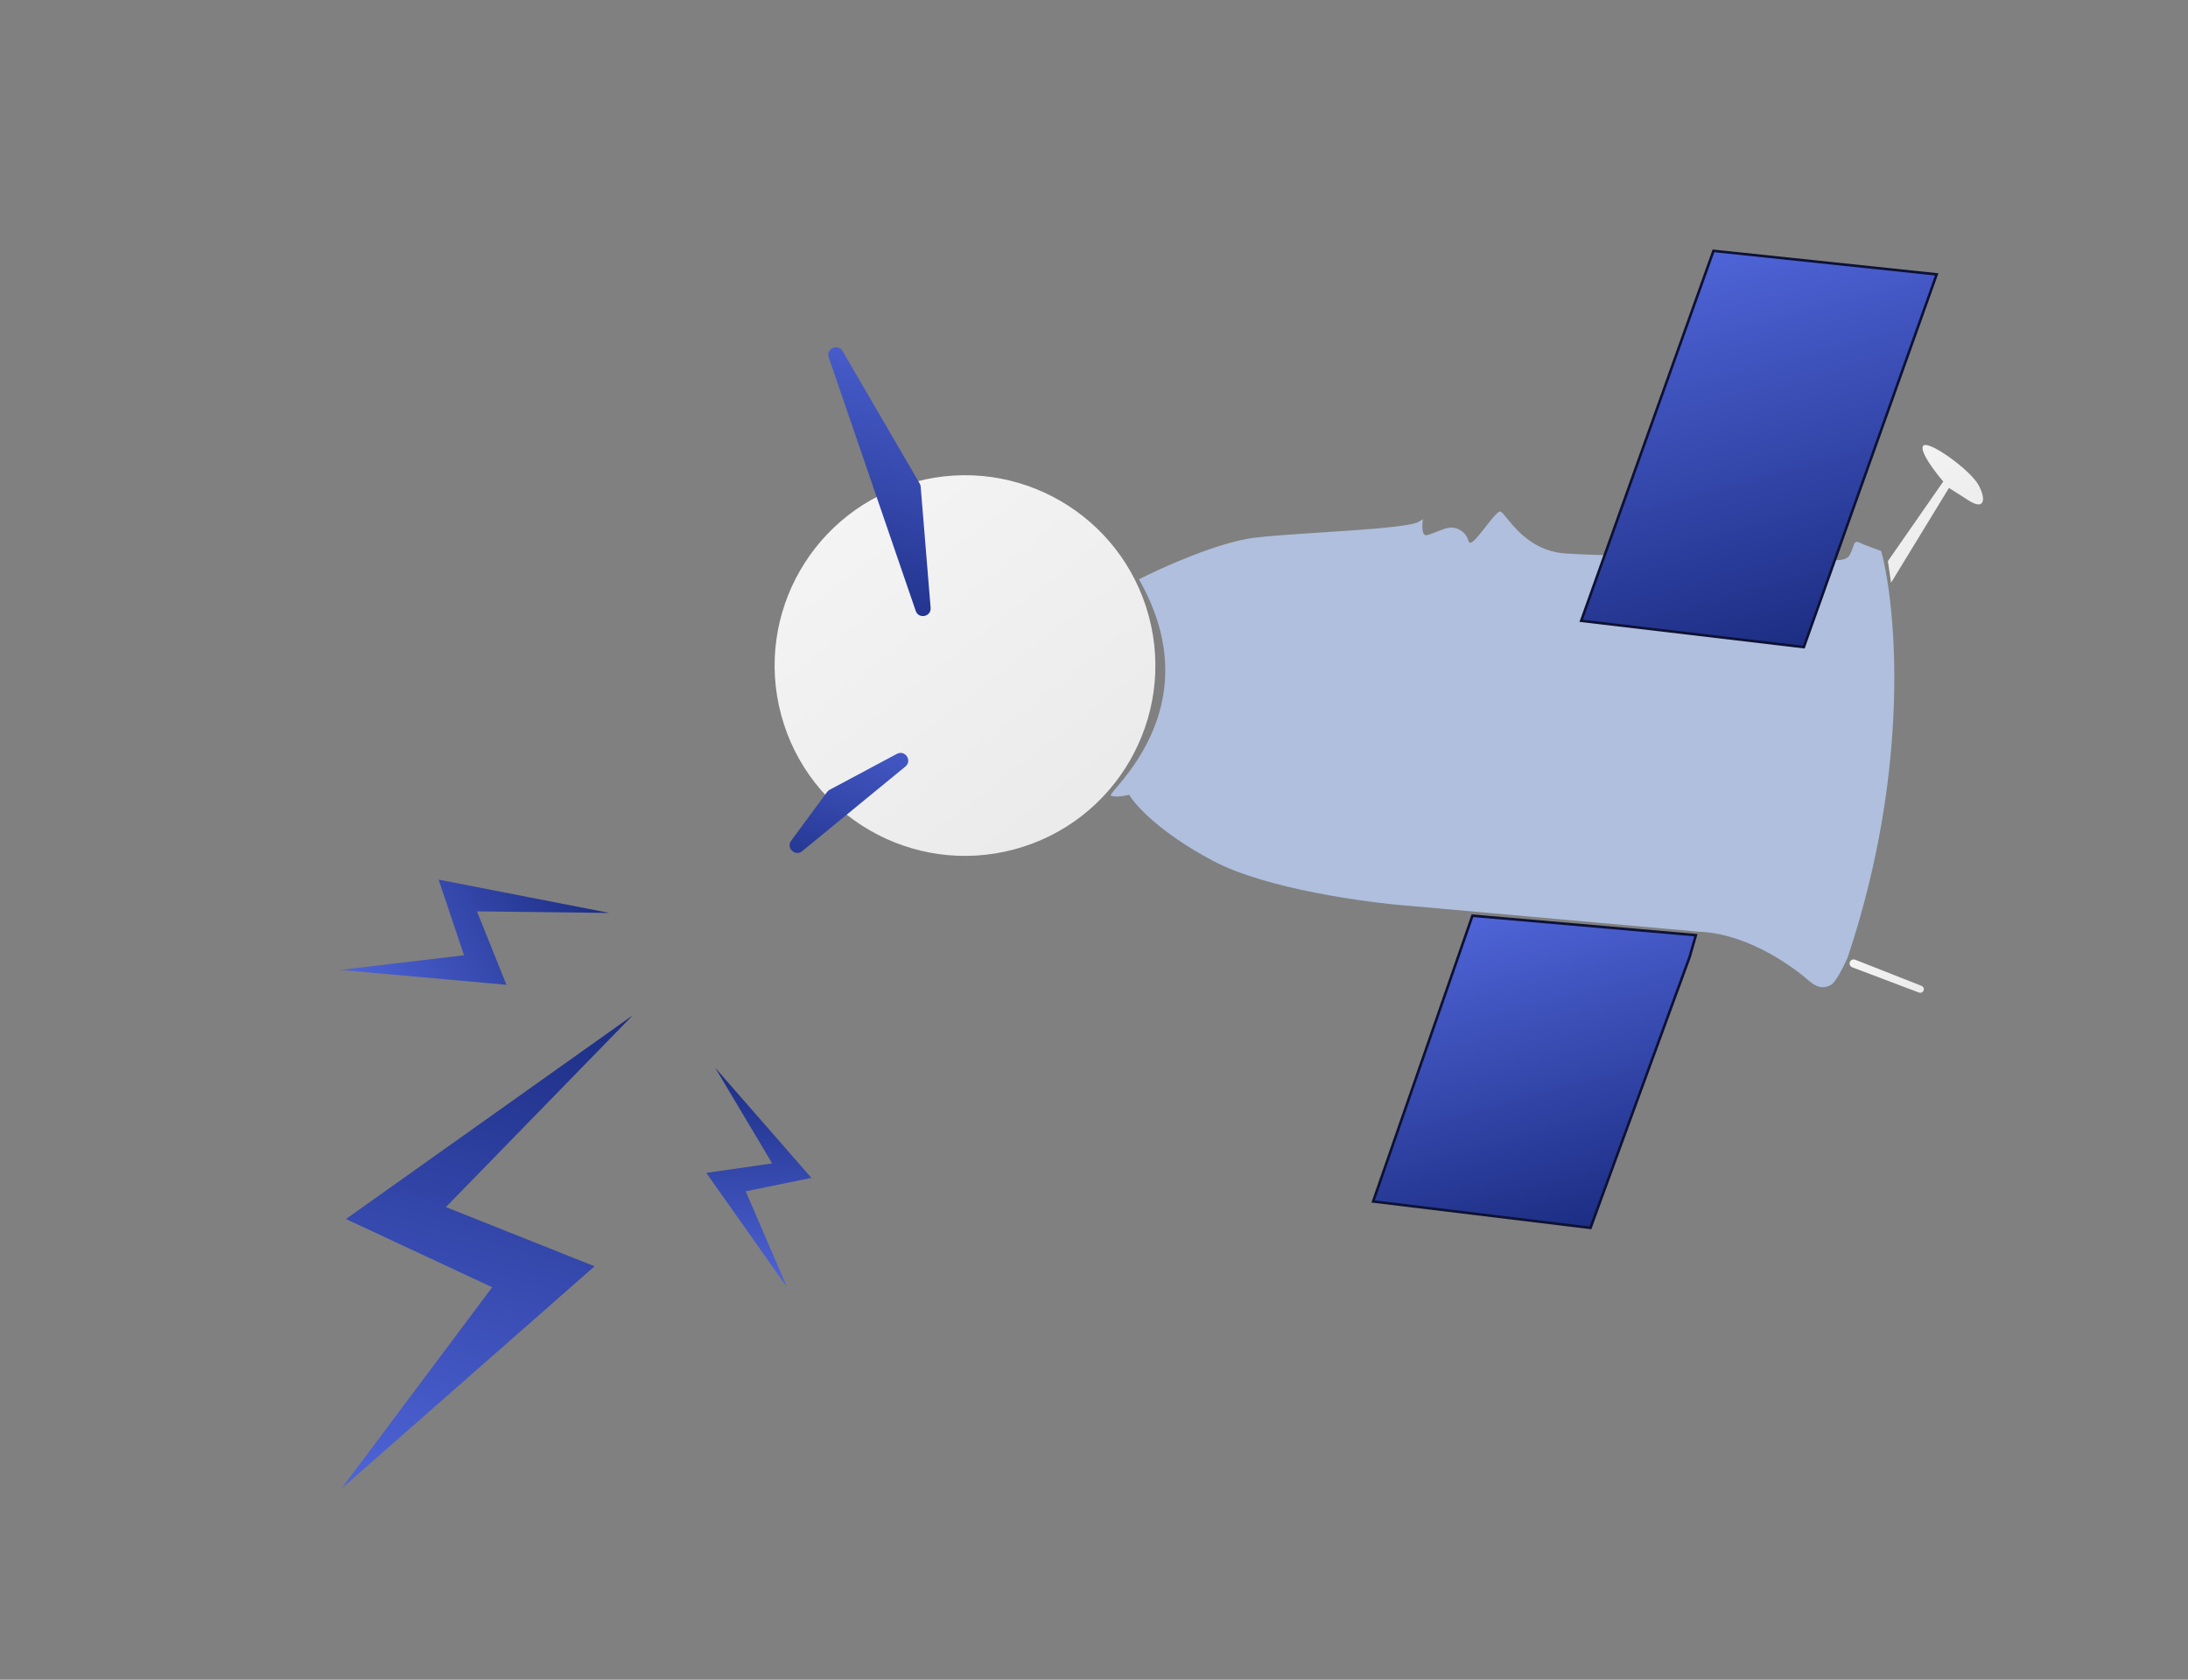 <svg width="168" height="129" viewBox="0 0 168 129" fill="none" xmlns="http://www.w3.org/2000/svg">
<rect x="0" y="0" width="168" height="129" fill="#808080" stroke="none"/>
<path d="M26.562 93.621L48.588 77.973L34.238 92.705L45.653 97.25L26.213 114.333L37.791 98.859L26.562 93.621Z" fill="url(#paint0_linear_1064_3270)"/>
<path d="M33.678 67.555L46.792 70.113L36.622 69.993L38.885 75.632L26.138 74.491L35.629 73.364L33.678 67.555Z" fill="url(#paint1_linear_1064_3270)"/>
<path d="M62.303 90.462L54.914 82.002L59.288 89.348L54.233 90.079L60.436 98.87L57.256 91.492L62.303 90.462Z" fill="url(#paint2_linear_1064_3270)"/>
<circle cx="74.095" cy="51.115" r="14.615" transform="rotate(-15 74.095 51.115)" fill="url(#paint3_linear_1064_3270)"/>
<path d="M96.342 41.295C93.588 41.627 89.266 43.563 87.45 44.49C93.186 54.529 84.847 60.927 85.303 61.11C85.667 61.256 86.389 61.123 86.705 61.038C87.155 61.832 89.072 63.959 93.143 66.117C97.215 68.275 104.935 69.321 108.286 69.574L130.447 71.556C134.446 71.703 138.064 74.593 138.861 75.293C139.658 75.994 140.131 75.867 140.58 75.645C140.938 75.468 141.578 74.193 141.853 73.577C146.729 59.029 145.612 46.676 144.444 42.318C143.958 42.144 142.936 41.767 142.744 41.656C142.552 41.545 142.411 41.678 142.365 41.758C142.313 41.941 142.166 42.38 142 42.668C141.833 42.957 141.316 43.021 141.078 43.017C135.231 42.925 122.876 42.695 120.227 42.511C116.916 42.281 115.63 39.376 115.2 39.288C114.77 39.2 112.967 42.324 112.764 41.566C112.561 40.808 111.865 40.487 111.366 40.519C110.867 40.551 110.16 40.944 109.591 41.096C109.137 41.218 109.182 40.325 109.261 39.864L109.002 40.035C108.157 40.668 99.785 40.88 96.342 41.295Z" fill="#AFBFDD"/>
<path d="M131.565 19.265L121.408 47.678L138.501 49.698L148.703 21.071L131.565 19.265Z" fill="url(#paint4_linear_1064_3270)" stroke="#0D1134" stroke-width="0.196"/>
<path d="M105.433 92.272L113.058 70.326L130.214 71.822L129.742 73.472L122.122 94.3L105.433 92.272Z" fill="url(#paint5_linear_1064_3270)" stroke="#0D1134" stroke-width="0.196"/>
<path d="M149.209 36.98L144.958 43.094L145.2 44.756L149.645 37.472L150.992 38.33C152.364 39.282 152.54 38.422 151.926 37.267C151.312 36.111 148.036 33.74 147.664 34.245C147.366 34.65 148.57 36.237 149.209 36.98Z" fill="url(#paint6_linear_1064_3270)"/>
<path d="M147.542 75.715L142.442 73.706C142.287 73.644 142.11 73.717 142.043 73.871C141.971 74.034 142.051 74.224 142.218 74.287L147.343 76.23C147.469 76.277 147.612 76.227 147.68 76.109C147.764 75.963 147.699 75.776 147.542 75.715Z" fill="url(#paint7_linear_1064_3270)"/>
<path d="M63.634 27.452C63.403 26.78 64.342 26.351 64.7 26.966L70.614 37.133C70.658 37.209 70.685 37.294 70.692 37.381L71.455 46.676C71.511 47.367 70.536 47.571 70.311 46.916L63.634 27.452Z" fill="url(#paint8_linear_1064_3270)"/>
<path d="M69.518 58.87C70.068 58.419 69.495 57.561 68.867 57.896L63.701 60.655C63.624 60.697 63.557 60.755 63.505 60.825L60.749 64.563C60.338 65.12 61.06 65.806 61.596 65.367L69.518 58.87Z" fill="url(#paint9_linear_1064_3270)"/>
<defs>
<linearGradient id="paint0_linear_1064_3270" x1="30.72" y1="115.541" x2="41.309" y2="76.023" gradientUnits="userSpaceOnUse">
<stop stop-color="#4F64D7"/>
<stop offset="1" stop-color="#1C2D83"/>
</linearGradient>
<linearGradient id="paint1_linear_1064_3270" x1="27.241" y1="76.517" x2="45.01" y2="66.84" gradientUnits="userSpaceOnUse">
<stop stop-color="#4F64D7"/>
<stop offset="1" stop-color="#1C2D83"/>
</linearGradient>
<linearGradient id="paint2_linear_1064_3270" x1="58.497" y1="98.921" x2="58.046" y2="81.918" gradientUnits="userSpaceOnUse">
<stop stop-color="#4F64D7"/>
<stop offset="1" stop-color="#1C2D83"/>
</linearGradient>
<linearGradient id="paint3_linear_1064_3270" x1="59.164" y1="36.75" x2="71.738" y2="66.718" gradientUnits="userSpaceOnUse">
<stop stop-color="#F5F5F5"/>
<stop offset="1" stop-color="#EBEBEB"/>
</linearGradient>
<linearGradient id="paint4_linear_1064_3270" x1="131.044" y1="19.405" x2="139.117" y2="49.533" gradientUnits="userSpaceOnUse">
<stop stop-color="#4F64D7"/>
<stop offset="1" stop-color="#1C2D83"/>
</linearGradient>
<linearGradient id="paint5_linear_1064_3270" x1="114.574" y1="69.92" x2="121.174" y2="94.553" gradientUnits="userSpaceOnUse">
<stop stop-color="#4F64D7"/>
<stop offset="1" stop-color="#1C2D83"/>
</linearGradient>
<linearGradient id="paint6_linear_1064_3270" x1="142.661" y1="35.636" x2="149.381" y2="43.6" gradientUnits="userSpaceOnUse">
<stop stop-color="#F5F5F5"/>
<stop offset="1" stop-color="#EBEBEB"/>
</linearGradient>
<linearGradient id="paint7_linear_1064_3270" x1="141.738" y1="73.745" x2="144.232" y2="77.635" gradientUnits="userSpaceOnUse">
<stop stop-color="#F5F5F5"/>
<stop offset="1" stop-color="#EBEBEB"/>
</linearGradient>
<linearGradient id="paint8_linear_1064_3270" x1="70.42" y1="24.42" x2="63.116" y2="48.751" gradientUnits="userSpaceOnUse">
<stop stop-color="#4F64D7"/>
<stop offset="1" stop-color="#1C2D83"/>
</linearGradient>
<linearGradient id="paint9_linear_1064_3270" x1="68.247" y1="53.503" x2="63.845" y2="69.932" gradientUnits="userSpaceOnUse">
<stop stop-color="#4F64D7"/>
<stop offset="1" stop-color="#1C2D83"/>
</linearGradient>
</defs>
</svg>
